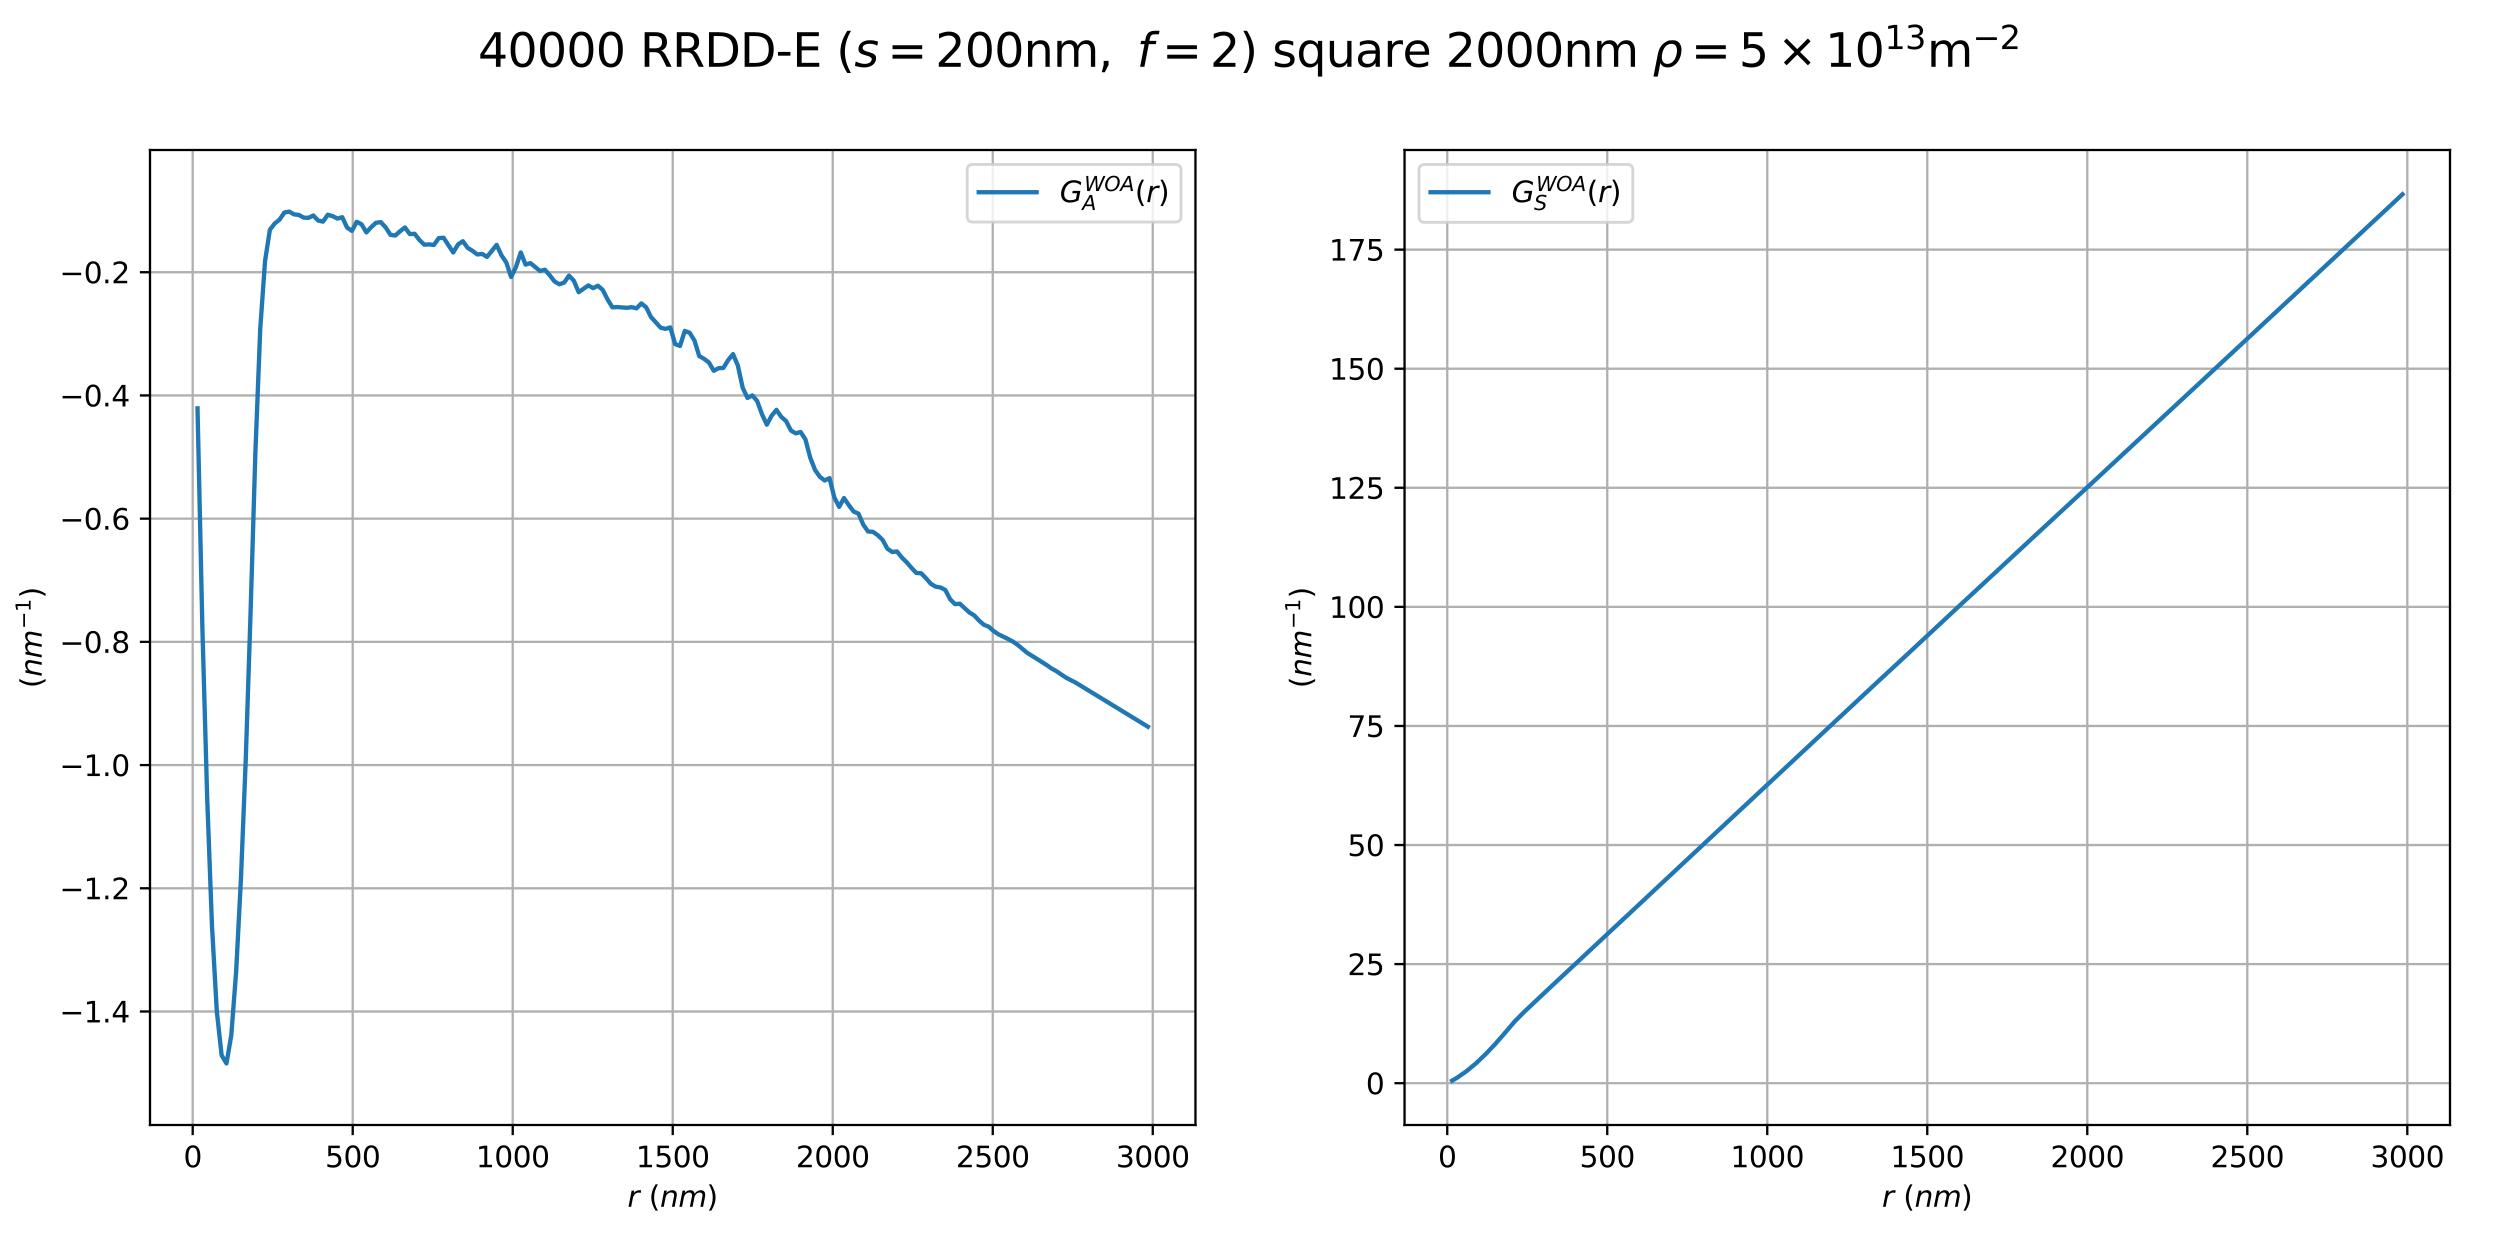 <?xml version="1.0" encoding="utf-8" standalone="no"?>
<!DOCTYPE svg PUBLIC "-//W3C//DTD SVG 1.1//EN"
  "http://www.w3.org/Graphics/SVG/1.1/DTD/svg11.dtd">
<svg height="432pt" version="1.1" viewBox="0 0 864 432" width="864pt" xmlns="http://www.w3.org/2000/svg" xmlns:xlink="http://www.w3.org/1999/xlink">
 <defs>
  <style type="text/css">*{stroke-linecap:butt;stroke-linejoin:round;}</style>
 </defs>
 <g id="figure_1">
  <g id="patch_1">
   <path d="M 0 432 
L 864 432 
L 864 0 
L 0 0 
z
" style="fill:#ffffff;"/>
  </g>
  <g id="axes_1">
   <g id="patch_2">
    <path d="M 51.84 388.8 
L 413.149 388.8 
L 413.149 51.84 
L 51.84 51.84 
z
" style="fill:#ffffff;"/>
   </g>
   <g id="matplotlib.axis_1">
    <g id="xtick_1">
     <g id="line2d_1">
      <path clip-path="url(#pb6f0fde4b1)" d="M 66.596 388.8 
L 66.596 51.84 
" style="fill:none;stroke:#b0b0b0;stroke-linecap:square;stroke-width:0.8;"/>
     </g>
     <g id="line2d_2">
      <defs>
       <path d="M 0 0 
L 0 3.5 
" id="m30d3790909" style="stroke:#000000;stroke-width:0.8;"/>
      </defs>
      <g>
       <use style="stroke:#000000;stroke-width:0.8;" x="66.596" xlink:href="#m30d3790909" y="388.8"/>
      </g>
     </g>
     <g id="text_1">
      <!-- 0 -->
      <g transform="translate(63.415 403.398)scale(0.1 -0.1)">
       <defs>
        <path d="M 2034 4250 
Q 1547 4250 1301 3770 
Q 1056 3291 1056 2328 
Q 1056 1369 1301 889 
Q 1547 409 2034 409 
Q 2525 409 2770 889 
Q 3016 1369 3016 2328 
Q 3016 3291 2770 3770 
Q 2525 4250 2034 4250 
z
M 2034 4750 
Q 2819 4750 3233 4129 
Q 3647 3509 3647 2328 
Q 3647 1150 3233 529 
Q 2819 -91 2034 -91 
Q 1250 -91 836 529 
Q 422 1150 422 2328 
Q 422 3509 836 4129 
Q 1250 4750 2034 4750 
z
" id="DejaVuSans-30" transform="scale(0.016)"/>
       </defs>
       <use xlink:href="#DejaVuSans-30"/>
      </g>
     </g>
    </g>
    <g id="xtick_2">
     <g id="line2d_3">
      <path clip-path="url(#pb6f0fde4b1)" d="M 121.895 388.8 
L 121.895 51.84 
" style="fill:none;stroke:#b0b0b0;stroke-linecap:square;stroke-width:0.8;"/>
     </g>
     <g id="line2d_4">
      <g>
       <use style="stroke:#000000;stroke-width:0.8;" x="121.895" xlink:href="#m30d3790909" y="388.8"/>
      </g>
     </g>
     <g id="text_2">
      <!-- 500 -->
      <g transform="translate(112.352 403.398)scale(0.1 -0.1)">
       <defs>
        <path d="M 691 4666 
L 3169 4666 
L 3169 4134 
L 1269 4134 
L 1269 2991 
Q 1406 3038 1543 3061 
Q 1681 3084 1819 3084 
Q 2600 3084 3056 2656 
Q 3513 2228 3513 1497 
Q 3513 744 3044 326 
Q 2575 -91 1722 -91 
Q 1428 -91 1123 -41 
Q 819 9 494 109 
L 494 744 
Q 775 591 1075 516 
Q 1375 441 1709 441 
Q 2250 441 2565 725 
Q 2881 1009 2881 1497 
Q 2881 1984 2565 2268 
Q 2250 2553 1709 2553 
Q 1456 2553 1204 2497 
Q 953 2441 691 2322 
L 691 4666 
z
" id="DejaVuSans-35" transform="scale(0.016)"/>
       </defs>
       <use xlink:href="#DejaVuSans-35"/>
       <use x="63.623" xlink:href="#DejaVuSans-30"/>
       <use x="127.246" xlink:href="#DejaVuSans-30"/>
      </g>
     </g>
    </g>
    <g id="xtick_3">
     <g id="line2d_5">
      <path clip-path="url(#pb6f0fde4b1)" d="M 177.195 388.8 
L 177.195 51.84 
" style="fill:none;stroke:#b0b0b0;stroke-linecap:square;stroke-width:0.8;"/>
     </g>
     <g id="line2d_6">
      <g>
       <use style="stroke:#000000;stroke-width:0.8;" x="177.195" xlink:href="#m30d3790909" y="388.8"/>
      </g>
     </g>
     <g id="text_3">
      <!-- 1000 -->
      <g transform="translate(164.47 403.398)scale(0.1 -0.1)">
       <defs>
        <path d="M 794 531 
L 1825 531 
L 1825 4091 
L 703 3866 
L 703 4441 
L 1819 4666 
L 2450 4666 
L 2450 531 
L 3481 531 
L 3481 0 
L 794 0 
L 794 531 
z
" id="DejaVuSans-31" transform="scale(0.016)"/>
       </defs>
       <use xlink:href="#DejaVuSans-31"/>
       <use x="63.623" xlink:href="#DejaVuSans-30"/>
       <use x="127.246" xlink:href="#DejaVuSans-30"/>
       <use x="190.869" xlink:href="#DejaVuSans-30"/>
      </g>
     </g>
    </g>
    <g id="xtick_4">
     <g id="line2d_7">
      <path clip-path="url(#pb6f0fde4b1)" d="M 232.495 388.8 
L 232.495 51.84 
" style="fill:none;stroke:#b0b0b0;stroke-linecap:square;stroke-width:0.8;"/>
     </g>
     <g id="line2d_8">
      <g>
       <use style="stroke:#000000;stroke-width:0.8;" x="232.495" xlink:href="#m30d3790909" y="388.8"/>
      </g>
     </g>
     <g id="text_4">
      <!-- 1500 -->
      <g transform="translate(219.77 403.398)scale(0.1 -0.1)">
       <use xlink:href="#DejaVuSans-31"/>
       <use x="63.623" xlink:href="#DejaVuSans-35"/>
       <use x="127.246" xlink:href="#DejaVuSans-30"/>
       <use x="190.869" xlink:href="#DejaVuSans-30"/>
      </g>
     </g>
    </g>
    <g id="xtick_5">
     <g id="line2d_9">
      <path clip-path="url(#pb6f0fde4b1)" d="M 287.794 388.8 
L 287.794 51.84 
" style="fill:none;stroke:#b0b0b0;stroke-linecap:square;stroke-width:0.8;"/>
     </g>
     <g id="line2d_10">
      <g>
       <use style="stroke:#000000;stroke-width:0.8;" x="287.794" xlink:href="#m30d3790909" y="388.8"/>
      </g>
     </g>
     <g id="text_5">
      <!-- 2000 -->
      <g transform="translate(275.069 403.398)scale(0.1 -0.1)">
       <defs>
        <path d="M 1228 531 
L 3431 531 
L 3431 0 
L 469 0 
L 469 531 
Q 828 903 1448 1529 
Q 2069 2156 2228 2338 
Q 2531 2678 2651 2914 
Q 2772 3150 2772 3378 
Q 2772 3750 2511 3984 
Q 2250 4219 1831 4219 
Q 1534 4219 1204 4116 
Q 875 4013 500 3803 
L 500 4441 
Q 881 4594 1212 4672 
Q 1544 4750 1819 4750 
Q 2544 4750 2975 4387 
Q 3406 4025 3406 3419 
Q 3406 3131 3298 2873 
Q 3191 2616 2906 2266 
Q 2828 2175 2409 1742 
Q 1991 1309 1228 531 
z
" id="DejaVuSans-32" transform="scale(0.016)"/>
       </defs>
       <use xlink:href="#DejaVuSans-32"/>
       <use x="63.623" xlink:href="#DejaVuSans-30"/>
       <use x="127.246" xlink:href="#DejaVuSans-30"/>
       <use x="190.869" xlink:href="#DejaVuSans-30"/>
      </g>
     </g>
    </g>
    <g id="xtick_6">
     <g id="line2d_11">
      <path clip-path="url(#pb6f0fde4b1)" d="M 343.094 388.8 
L 343.094 51.84 
" style="fill:none;stroke:#b0b0b0;stroke-linecap:square;stroke-width:0.8;"/>
     </g>
     <g id="line2d_12">
      <g>
       <use style="stroke:#000000;stroke-width:0.8;" x="343.094" xlink:href="#m30d3790909" y="388.8"/>
      </g>
     </g>
     <g id="text_6">
      <!-- 2500 -->
      <g transform="translate(330.369 403.398)scale(0.1 -0.1)">
       <use xlink:href="#DejaVuSans-32"/>
       <use x="63.623" xlink:href="#DejaVuSans-35"/>
       <use x="127.246" xlink:href="#DejaVuSans-30"/>
       <use x="190.869" xlink:href="#DejaVuSans-30"/>
      </g>
     </g>
    </g>
    <g id="xtick_7">
     <g id="line2d_13">
      <path clip-path="url(#pb6f0fde4b1)" d="M 398.393 388.8 
L 398.393 51.84 
" style="fill:none;stroke:#b0b0b0;stroke-linecap:square;stroke-width:0.8;"/>
     </g>
     <g id="line2d_14">
      <g>
       <use style="stroke:#000000;stroke-width:0.8;" x="398.393" xlink:href="#m30d3790909" y="388.8"/>
      </g>
     </g>
     <g id="text_7">
      <!-- 3000 -->
      <g transform="translate(385.668 403.398)scale(0.1 -0.1)">
       <defs>
        <path d="M 2597 2516 
Q 3050 2419 3304 2112 
Q 3559 1806 3559 1356 
Q 3559 666 3084 287 
Q 2609 -91 1734 -91 
Q 1441 -91 1130 -33 
Q 819 25 488 141 
L 488 750 
Q 750 597 1062 519 
Q 1375 441 1716 441 
Q 2309 441 2620 675 
Q 2931 909 2931 1356 
Q 2931 1769 2642 2001 
Q 2353 2234 1838 2234 
L 1294 2234 
L 1294 2753 
L 1863 2753 
Q 2328 2753 2575 2939 
Q 2822 3125 2822 3475 
Q 2822 3834 2567 4026 
Q 2313 4219 1838 4219 
Q 1578 4219 1281 4162 
Q 984 4106 628 3988 
L 628 4550 
Q 988 4650 1302 4700 
Q 1616 4750 1894 4750 
Q 2613 4750 3031 4423 
Q 3450 4097 3450 3541 
Q 3450 3153 3228 2886 
Q 3006 2619 2597 2516 
z
" id="DejaVuSans-33" transform="scale(0.016)"/>
       </defs>
       <use xlink:href="#DejaVuSans-33"/>
       <use x="63.623" xlink:href="#DejaVuSans-30"/>
       <use x="127.246" xlink:href="#DejaVuSans-30"/>
       <use x="190.869" xlink:href="#DejaVuSans-30"/>
      </g>
     </g>
    </g>
    <g id="text_8">
     <!-- $r \ (nm)$ -->
     <g transform="translate(216.845 417.077)scale(0.1 -0.1)">
      <defs>
       <path d="M 2853 2969 
Q 2766 3016 2653 3041 
Q 2541 3066 2413 3066 
Q 1953 3066 1609 2717 
Q 1266 2369 1153 1784 
L 800 0 
L 225 0 
L 909 3500 
L 1484 3500 
L 1375 2956 
Q 1603 3259 1920 3421 
Q 2238 3584 2597 3584 
Q 2691 3584 2781 3573 
Q 2872 3563 2963 3538 
L 2853 2969 
z
" id="DejaVuSans-Oblique-72" transform="scale(0.016)"/>
       <path d="M 1984 4856 
Q 1566 4138 1362 3434 
Q 1159 2731 1159 2009 
Q 1159 1288 1364 580 
Q 1569 -128 1984 -844 
L 1484 -844 
Q 1016 -109 783 600 
Q 550 1309 550 2009 
Q 550 2706 781 3412 
Q 1013 4119 1484 4856 
L 1984 4856 
z
" id="DejaVuSans-28" transform="scale(0.016)"/>
       <path d="M 3566 2113 
L 3156 0 
L 2578 0 
L 2988 2091 
Q 3016 2238 3031 2350 
Q 3047 2463 3047 2528 
Q 3047 2791 2881 2937 
Q 2716 3084 2419 3084 
Q 1956 3084 1622 2776 
Q 1288 2469 1184 1941 
L 800 0 
L 225 0 
L 903 3500 
L 1478 3500 
L 1363 2950 
Q 1603 3253 1940 3418 
Q 2278 3584 2650 3584 
Q 3113 3584 3367 3334 
Q 3622 3084 3622 2631 
Q 3622 2519 3608 2391 
Q 3594 2263 3566 2113 
z
" id="DejaVuSans-Oblique-6e" transform="scale(0.016)"/>
       <path d="M 5747 2113 
L 5338 0 
L 4763 0 
L 5166 2094 
Q 5191 2228 5203 2325 
Q 5216 2422 5216 2491 
Q 5216 2772 5059 2928 
Q 4903 3084 4622 3084 
Q 4203 3084 3875 2770 
Q 3547 2456 3450 1953 
L 3066 0 
L 2491 0 
L 2900 2094 
Q 2925 2209 2937 2307 
Q 2950 2406 2950 2484 
Q 2950 2769 2794 2926 
Q 2638 3084 2363 3084 
Q 1938 3084 1609 2770 
Q 1281 2456 1184 1953 
L 800 0 
L 225 0 
L 909 3500 
L 1484 3500 
L 1375 2956 
Q 1609 3263 1923 3423 
Q 2238 3584 2597 3584 
Q 2978 3584 3223 3384 
Q 3469 3184 3519 2828 
Q 3781 3197 4126 3390 
Q 4472 3584 4856 3584 
Q 5306 3584 5551 3325 
Q 5797 3066 5797 2591 
Q 5797 2488 5784 2364 
Q 5772 2241 5747 2113 
z
" id="DejaVuSans-Oblique-6d" transform="scale(0.016)"/>
       <path d="M 513 4856 
L 1013 4856 
Q 1481 4119 1714 3412 
Q 1947 2706 1947 2009 
Q 1947 1309 1714 600 
Q 1481 -109 1013 -844 
L 513 -844 
Q 928 -128 1133 580 
Q 1338 1288 1338 2009 
Q 1338 2731 1133 3434 
Q 928 4138 513 4856 
z
" id="DejaVuSans-29" transform="scale(0.016)"/>
      </defs>
      <use transform="translate(0 0.125)" xlink:href="#DejaVuSans-Oblique-72"/>
      <use transform="translate(73.584 0.125)" xlink:href="#DejaVuSans-28"/>
      <use transform="translate(112.597 0.125)" xlink:href="#DejaVuSans-Oblique-6e"/>
      <use transform="translate(175.976 0.125)" xlink:href="#DejaVuSans-Oblique-6d"/>
      <use transform="translate(273.388 0.125)" xlink:href="#DejaVuSans-29"/>
     </g>
    </g>
   </g>
   <g id="matplotlib.axis_2">
    <g id="ytick_1">
     <g id="line2d_15">
      <path clip-path="url(#pb6f0fde4b1)" d="M 51.84 349.568 
L 413.149 349.568 
" style="fill:none;stroke:#b0b0b0;stroke-linecap:square;stroke-width:0.8;"/>
     </g>
     <g id="line2d_16">
      <defs>
       <path d="M 0 0 
L -3.5 0 
" id="m5f1623aced" style="stroke:#000000;stroke-width:0.8;"/>
      </defs>
      <g>
       <use style="stroke:#000000;stroke-width:0.8;" x="51.84" xlink:href="#m5f1623aced" y="349.568"/>
      </g>
     </g>
     <g id="text_9">
      <!-- −1.4 -->
      <g transform="translate(20.557 353.368)scale(0.1 -0.1)">
       <defs>
        <path d="M 678 2272 
L 4684 2272 
L 4684 1741 
L 678 1741 
L 678 2272 
z
" id="DejaVuSans-2212" transform="scale(0.016)"/>
        <path d="M 684 794 
L 1344 794 
L 1344 0 
L 684 0 
L 684 794 
z
" id="DejaVuSans-2e" transform="scale(0.016)"/>
        <path d="M 2419 4116 
L 825 1625 
L 2419 1625 
L 2419 4116 
z
M 2253 4666 
L 3047 4666 
L 3047 1625 
L 3713 1625 
L 3713 1100 
L 3047 1100 
L 3047 0 
L 2419 0 
L 2419 1100 
L 313 1100 
L 313 1709 
L 2253 4666 
z
" id="DejaVuSans-34" transform="scale(0.016)"/>
       </defs>
       <use xlink:href="#DejaVuSans-2212"/>
       <use x="83.789" xlink:href="#DejaVuSans-31"/>
       <use x="147.412" xlink:href="#DejaVuSans-2e"/>
       <use x="179.199" xlink:href="#DejaVuSans-34"/>
      </g>
     </g>
    </g>
    <g id="ytick_2">
     <g id="line2d_17">
      <path clip-path="url(#pb6f0fde4b1)" d="M 51.84 306.989 
L 413.149 306.989 
" style="fill:none;stroke:#b0b0b0;stroke-linecap:square;stroke-width:0.8;"/>
     </g>
     <g id="line2d_18">
      <g>
       <use style="stroke:#000000;stroke-width:0.8;" x="51.84" xlink:href="#m5f1623aced" y="306.989"/>
      </g>
     </g>
     <g id="text_10">
      <!-- −1.2 -->
      <g transform="translate(20.557 310.788)scale(0.1 -0.1)">
       <use xlink:href="#DejaVuSans-2212"/>
       <use x="83.789" xlink:href="#DejaVuSans-31"/>
       <use x="147.412" xlink:href="#DejaVuSans-2e"/>
       <use x="179.199" xlink:href="#DejaVuSans-32"/>
      </g>
     </g>
    </g>
    <g id="ytick_3">
     <g id="line2d_19">
      <path clip-path="url(#pb6f0fde4b1)" d="M 51.84 264.409 
L 413.149 264.409 
" style="fill:none;stroke:#b0b0b0;stroke-linecap:square;stroke-width:0.8;"/>
     </g>
     <g id="line2d_20">
      <g>
       <use style="stroke:#000000;stroke-width:0.8;" x="51.84" xlink:href="#m5f1623aced" y="264.409"/>
      </g>
     </g>
     <g id="text_11">
      <!-- −1.0 -->
      <g transform="translate(20.557 268.208)scale(0.1 -0.1)">
       <use xlink:href="#DejaVuSans-2212"/>
       <use x="83.789" xlink:href="#DejaVuSans-31"/>
       <use x="147.412" xlink:href="#DejaVuSans-2e"/>
       <use x="179.199" xlink:href="#DejaVuSans-30"/>
      </g>
     </g>
    </g>
    <g id="ytick_4">
     <g id="line2d_21">
      <path clip-path="url(#pb6f0fde4b1)" d="M 51.84 221.829 
L 413.149 221.829 
" style="fill:none;stroke:#b0b0b0;stroke-linecap:square;stroke-width:0.8;"/>
     </g>
     <g id="line2d_22">
      <g>
       <use style="stroke:#000000;stroke-width:0.8;" x="51.84" xlink:href="#m5f1623aced" y="221.829"/>
      </g>
     </g>
     <g id="text_12">
      <!-- −0.8 -->
      <g transform="translate(20.557 225.628)scale(0.1 -0.1)">
       <defs>
        <path d="M 2034 2216 
Q 1584 2216 1326 1975 
Q 1069 1734 1069 1313 
Q 1069 891 1326 650 
Q 1584 409 2034 409 
Q 2484 409 2743 651 
Q 3003 894 3003 1313 
Q 3003 1734 2745 1975 
Q 2488 2216 2034 2216 
z
M 1403 2484 
Q 997 2584 770 2862 
Q 544 3141 544 3541 
Q 544 4100 942 4425 
Q 1341 4750 2034 4750 
Q 2731 4750 3128 4425 
Q 3525 4100 3525 3541 
Q 3525 3141 3298 2862 
Q 3072 2584 2669 2484 
Q 3125 2378 3379 2068 
Q 3634 1759 3634 1313 
Q 3634 634 3220 271 
Q 2806 -91 2034 -91 
Q 1263 -91 848 271 
Q 434 634 434 1313 
Q 434 1759 690 2068 
Q 947 2378 1403 2484 
z
M 1172 3481 
Q 1172 3119 1398 2916 
Q 1625 2713 2034 2713 
Q 2441 2713 2670 2916 
Q 2900 3119 2900 3481 
Q 2900 3844 2670 4047 
Q 2441 4250 2034 4250 
Q 1625 4250 1398 4047 
Q 1172 3844 1172 3481 
z
" id="DejaVuSans-38" transform="scale(0.016)"/>
       </defs>
       <use xlink:href="#DejaVuSans-2212"/>
       <use x="83.789" xlink:href="#DejaVuSans-30"/>
       <use x="147.412" xlink:href="#DejaVuSans-2e"/>
       <use x="179.199" xlink:href="#DejaVuSans-38"/>
      </g>
     </g>
    </g>
    <g id="ytick_5">
     <g id="line2d_23">
      <path clip-path="url(#pb6f0fde4b1)" d="M 51.84 179.249 
L 413.149 179.249 
" style="fill:none;stroke:#b0b0b0;stroke-linecap:square;stroke-width:0.8;"/>
     </g>
     <g id="line2d_24">
      <g>
       <use style="stroke:#000000;stroke-width:0.8;" x="51.84" xlink:href="#m5f1623aced" y="179.249"/>
      </g>
     </g>
     <g id="text_13">
      <!-- −0.6 -->
      <g transform="translate(20.557 183.048)scale(0.1 -0.1)">
       <defs>
        <path d="M 2113 2584 
Q 1688 2584 1439 2293 
Q 1191 2003 1191 1497 
Q 1191 994 1439 701 
Q 1688 409 2113 409 
Q 2538 409 2786 701 
Q 3034 994 3034 1497 
Q 3034 2003 2786 2293 
Q 2538 2584 2113 2584 
z
M 3366 4563 
L 3366 3988 
Q 3128 4100 2886 4159 
Q 2644 4219 2406 4219 
Q 1781 4219 1451 3797 
Q 1122 3375 1075 2522 
Q 1259 2794 1537 2939 
Q 1816 3084 2150 3084 
Q 2853 3084 3261 2657 
Q 3669 2231 3669 1497 
Q 3669 778 3244 343 
Q 2819 -91 2113 -91 
Q 1303 -91 875 529 
Q 447 1150 447 2328 
Q 447 3434 972 4092 
Q 1497 4750 2381 4750 
Q 2619 4750 2861 4703 
Q 3103 4656 3366 4563 
z
" id="DejaVuSans-36" transform="scale(0.016)"/>
       </defs>
       <use xlink:href="#DejaVuSans-2212"/>
       <use x="83.789" xlink:href="#DejaVuSans-30"/>
       <use x="147.412" xlink:href="#DejaVuSans-2e"/>
       <use x="179.199" xlink:href="#DejaVuSans-36"/>
      </g>
     </g>
    </g>
    <g id="ytick_6">
     <g id="line2d_25">
      <path clip-path="url(#pb6f0fde4b1)" d="M 51.84 136.669 
L 413.149 136.669 
" style="fill:none;stroke:#b0b0b0;stroke-linecap:square;stroke-width:0.8;"/>
     </g>
     <g id="line2d_26">
      <g>
       <use style="stroke:#000000;stroke-width:0.8;" x="51.84" xlink:href="#m5f1623aced" y="136.669"/>
      </g>
     </g>
     <g id="text_14">
      <!-- −0.4 -->
      <g transform="translate(20.557 140.468)scale(0.1 -0.1)">
       <use xlink:href="#DejaVuSans-2212"/>
       <use x="83.789" xlink:href="#DejaVuSans-30"/>
       <use x="147.412" xlink:href="#DejaVuSans-2e"/>
       <use x="179.199" xlink:href="#DejaVuSans-34"/>
      </g>
     </g>
    </g>
    <g id="ytick_7">
     <g id="line2d_27">
      <path clip-path="url(#pb6f0fde4b1)" d="M 51.84 94.089 
L 413.149 94.089 
" style="fill:none;stroke:#b0b0b0;stroke-linecap:square;stroke-width:0.8;"/>
     </g>
     <g id="line2d_28">
      <g>
       <use style="stroke:#000000;stroke-width:0.8;" x="51.84" xlink:href="#m5f1623aced" y="94.089"/>
      </g>
     </g>
     <g id="text_15">
      <!-- −0.2 -->
      <g transform="translate(20.557 97.888)scale(0.1 -0.1)">
       <use xlink:href="#DejaVuSans-2212"/>
       <use x="83.789" xlink:href="#DejaVuSans-30"/>
       <use x="147.412" xlink:href="#DejaVuSans-2e"/>
       <use x="179.199" xlink:href="#DejaVuSans-32"/>
      </g>
     </g>
    </g>
    <g id="text_16">
     <!-- $(nm^{-1})$ -->
     <g transform="translate(14.477 237.82)rotate(-90)scale(0.1 -0.1)">
      <use transform="translate(0 0.684)" xlink:href="#DejaVuSans-28"/>
      <use transform="translate(39.014 0.684)" xlink:href="#DejaVuSans-Oblique-6e"/>
      <use transform="translate(102.393 0.684)" xlink:href="#DejaVuSans-Oblique-6d"/>
      <use transform="translate(204.455 38.966)scale(0.7)" xlink:href="#DejaVuSans-2212"/>
      <use transform="translate(263.107 38.966)scale(0.7)" xlink:href="#DejaVuSans-31"/>
      <use transform="translate(310.377 0.684)" xlink:href="#DejaVuSans-29"/>
     </g>
    </g>
   </g>
   <g id="line2d_29">
    <path clip-path="url(#pb6f0fde4b1)" d="M 68.263 141.122 
L 69.93 216.394 
L 71.598 275.65 
L 73.265 320.016 
L 74.932 349.541 
L 76.6 364.74 
L 78.267 367.51 
L 79.934 357.78 
L 81.602 335.945 
L 83.269 303.758 
L 84.936 262.377 
L 86.604 211.459 
L 88.271 156.065 
L 89.938 113.616 
L 91.606 90.146 
L 93.273 79.397 
L 94.94 77.231 
L 96.608 75.918 
L 98.275 73.447 
L 99.942 73.13 
L 101.61 74.082 
L 103.277 74.273 
L 104.944 75.204 
L 106.612 75.291 
L 108.279 74.473 
L 109.946 76.218 
L 111.614 76.599 
L 113.281 74.216 
L 114.948 74.692 
L 116.616 75.54 
L 118.283 75.063 
L 119.95 78.653 
L 121.618 79.792 
L 123.285 76.655 
L 124.952 77.508 
L 126.619 80.322 
L 128.287 78.496 
L 129.954 76.984 
L 131.621 76.785 
L 133.289 78.595 
L 134.956 81.17 
L 136.623 81.389 
L 138.291 79.897 
L 139.958 78.606 
L 141.625 80.897 
L 143.293 80.795 
L 144.96 82.949 
L 146.627 84.563 
L 148.295 84.459 
L 149.962 84.654 
L 151.629 82.294 
L 153.297 82.166 
L 156.631 87.248 
L 158.299 84.471 
L 159.966 83.367 
L 161.633 85.664 
L 163.301 86.696 
L 164.968 87.944 
L 166.635 87.75 
L 168.303 88.778 
L 171.637 84.644 
L 173.305 88.244 
L 174.972 90.704 
L 176.639 95.714 
L 178.307 92.307 
L 179.974 87.248 
L 181.641 91.452 
L 183.308 90.933 
L 186.643 93.651 
L 188.31 93.219 
L 189.978 95.113 
L 191.645 97.271 
L 193.312 98.251 
L 194.98 97.66 
L 196.647 95.249 
L 198.314 97.01 
L 199.982 100.987 
L 203.316 98.639 
L 204.984 99.579 
L 206.651 98.745 
L 208.318 100.206 
L 209.986 103.531 
L 211.653 106.212 
L 213.32 106.122 
L 216.655 106.378 
L 218.322 106.16 
L 219.99 106.551 
L 221.657 104.858 
L 223.324 106.232 
L 224.992 109.58 
L 228.326 113.261 
L 229.994 113.652 
L 231.661 113.161 
L 233.328 118.919 
L 234.996 119.573 
L 236.663 114.385 
L 238.33 114.989 
L 239.998 117.685 
L 241.665 123.07 
L 243.332 124.014 
L 244.999 125.262 
L 246.667 128.133 
L 248.334 127.256 
L 250.001 127.159 
L 251.669 124.447 
L 253.336 122.39 
L 255.003 126.328 
L 256.671 134.004 
L 258.338 137.528 
L 260.005 136.662 
L 261.673 138.588 
L 263.34 143.157 
L 265.007 146.763 
L 266.675 143.683 
L 268.342 141.643 
L 270.009 144.076 
L 271.677 145.524 
L 273.344 148.789 
L 275.011 149.758 
L 276.679 149.301 
L 278.346 151.837 
L 280.013 158.174 
L 281.681 162.416 
L 283.348 164.792 
L 285.015 166.059 
L 286.683 165.243 
L 288.35 171.937 
L 290.017 175.162 
L 291.685 172.141 
L 293.352 174.586 
L 295.019 176.793 
L 296.687 177.511 
L 298.354 181.337 
L 300.021 183.692 
L 301.688 183.787 
L 303.356 184.969 
L 305.023 186.58 
L 306.69 189.636 
L 308.358 190.76 
L 310.025 190.599 
L 311.692 192.697 
L 313.36 194.328 
L 315.027 196.274 
L 316.694 198.021 
L 318.362 198.119 
L 320.029 199.847 
L 321.696 201.758 
L 323.364 202.757 
L 325.031 203.03 
L 326.698 203.895 
L 328.366 207.097 
L 330.033 208.782 
L 331.7 208.649 
L 335.035 211.678 
L 336.702 212.692 
L 338.37 214.487 
L 340.037 215.935 
L 341.704 216.586 
L 343.372 218.084 
L 345.039 219.207 
L 348.374 220.834 
L 350.041 221.726 
L 351.708 222.887 
L 355.043 225.652 
L 361.712 229.826 
L 363.379 230.998 
L 365.047 231.932 
L 368.381 234.178 
L 371.716 235.9 
L 395.059 250.146 
L 396.726 251.154 
L 396.726 251.154 
" style="fill:none;stroke:#1f77b4;stroke-linecap:square;stroke-width:1.5;"/>
   </g>
   <g id="patch_3">
    <path d="M 51.84 388.8 
L 51.84 51.84 
" style="fill:none;stroke:#000000;stroke-linecap:square;stroke-linejoin:miter;stroke-width:0.8;"/>
   </g>
   <g id="patch_4">
    <path d="M 413.149 388.8 
L 413.149 51.84 
" style="fill:none;stroke:#000000;stroke-linecap:square;stroke-linejoin:miter;stroke-width:0.8;"/>
   </g>
   <g id="patch_5">
    <path d="M 51.84 388.8 
L 413.149 388.8 
" style="fill:none;stroke:#000000;stroke-linecap:square;stroke-linejoin:miter;stroke-width:0.8;"/>
   </g>
   <g id="patch_6">
    <path d="M 51.84 51.84 
L 413.149 51.84 
" style="fill:none;stroke:#000000;stroke-linecap:square;stroke-linejoin:miter;stroke-width:0.8;"/>
   </g>
   <g id="legend_1">
    <g id="patch_7">
     <path d="M 336.249 76.74 
L 406.149 76.74 
Q 408.149 76.74 408.149 74.74 
L 408.149 58.84 
Q 408.149 56.84 406.149 56.84 
L 336.249 56.84 
Q 334.249 56.84 334.249 58.84 
L 334.249 74.74 
Q 334.249 76.74 336.249 76.74 
z
" style="fill:#ffffff;opacity:0.8;stroke:#cccccc;stroke-linejoin:miter;"/>
    </g>
    <g id="line2d_30">
     <path d="M 338.249 66.44 
L 358.249 66.44 
" style="fill:none;stroke:#1f77b4;stroke-linecap:square;stroke-width:1.5;"/>
    </g>
    <g id="line2d_31"/>
    <g id="text_17">
     <!-- $G_A^{ WOA }(r)$ -->
     <g transform="translate(366.249 69.94)scale(0.1 -0.1)">
      <defs>
       <path d="M 3494 697 
L 3738 1919 
L 2700 1919 
L 2797 2438 
L 4453 2438 
L 4050 384 
Q 3634 156 3143 32 
Q 2653 -91 2156 -91 
Q 1278 -91 783 396 
Q 288 884 288 1753 
Q 288 2475 589 3126 
Q 891 3778 1422 4213 
Q 1756 4484 2153 4617 
Q 2550 4750 3034 4750 
Q 3472 4750 3873 4639 
Q 4275 4528 4641 4306 
L 4513 3634 
Q 4231 3928 3853 4083 
Q 3475 4238 3047 4238 
Q 2550 4238 2172 4048 
Q 1794 3859 1497 3463 
Q 1244 3125 1098 2667 
Q 953 2209 953 1734 
Q 953 1081 1287 751 
Q 1622 422 2284 422 
Q 2616 422 2925 492 
Q 3234 563 3494 697 
z
" id="DejaVuSans-Oblique-47" transform="scale(0.016)"/>
       <path d="M 616 4666 
L 1228 4666 
L 1453 697 
L 3213 4666 
L 3916 4666 
L 4147 697 
L 5888 4666 
L 6528 4666 
L 4453 0 
L 3659 0 
L 3444 3891 
L 1697 0 
L 903 0 
L 616 4666 
z
" id="DejaVuSans-Oblique-57" transform="scale(0.016)"/>
       <path d="M 2919 4238 
Q 2400 4238 2003 3986 
Q 1606 3734 1313 3219 
Q 1125 2891 1026 2522 
Q 928 2153 928 1778 
Q 928 1128 1239 775 
Q 1550 422 2119 422 
Q 2631 422 3032 676 
Q 3434 931 3719 1434 
Q 3909 1772 4009 2142 
Q 4109 2513 4109 2881 
Q 4109 3528 3796 3883 
Q 3484 4238 2919 4238 
z
M 2100 -91 
Q 1241 -91 748 418 
Q 256 928 256 1813 
Q 256 2319 448 2847 
Q 641 3375 978 3788 
Q 1375 4272 1862 4511 
Q 2350 4750 2938 4750 
Q 3794 4750 4287 4245 
Q 4781 3741 4781 2869 
Q 4781 2331 4593 1812 
Q 4406 1294 4056 872 
Q 3656 384 3173 146 
Q 2691 -91 2100 -91 
z
" id="DejaVuSans-Oblique-4f" transform="scale(0.016)"/>
       <path d="M 2356 4666 
L 3072 4666 
L 3938 0 
L 3278 0 
L 3084 1197 
L 984 1197 
L 325 0 
L -341 0 
L 2356 4666 
z
M 2584 4044 
L 1275 1722 
L 2988 1722 
L 2584 4044 
z
" id="DejaVuSans-Oblique-41" transform="scale(0.016)"/>
      </defs>
      <use transform="translate(0 0.766)" xlink:href="#DejaVuSans-Oblique-47"/>
      <use transform="translate(84.691 39.047)scale(0.7)" xlink:href="#DejaVuSans-Oblique-57"/>
      <use transform="translate(153.905 39.047)scale(0.7)" xlink:href="#DejaVuSans-Oblique-4f"/>
      <use transform="translate(209.002 39.047)scale(0.7)" xlink:href="#DejaVuSans-Oblique-41"/>
      <use transform="translate(77.49 -26.578)scale(0.7)" xlink:href="#DejaVuSans-Oblique-41"/>
      <use transform="translate(259.622 0.766)" xlink:href="#DejaVuSans-28"/>
      <use transform="translate(298.636 0.766)" xlink:href="#DejaVuSans-Oblique-72"/>
      <use transform="translate(339.749 0.766)" xlink:href="#DejaVuSans-29"/>
     </g>
    </g>
   </g>
  </g>
  <g id="axes_2">
   <g id="patch_8">
    <path d="M 485.411 388.8 
L 846.72 388.8 
L 846.72 51.84 
L 485.411 51.84 
z
" style="fill:#ffffff;"/>
   </g>
   <g id="matplotlib.axis_3">
    <g id="xtick_8">
     <g id="line2d_32">
      <path clip-path="url(#p5808e71cd5)" d="M 500.167 388.8 
L 500.167 51.84 
" style="fill:none;stroke:#b0b0b0;stroke-linecap:square;stroke-width:0.8;"/>
     </g>
     <g id="line2d_33">
      <g>
       <use style="stroke:#000000;stroke-width:0.8;" x="500.167" xlink:href="#m30d3790909" y="388.8"/>
      </g>
     </g>
     <g id="text_18">
      <!-- 0 -->
      <g transform="translate(496.985 403.398)scale(0.1 -0.1)">
       <use xlink:href="#DejaVuSans-30"/>
      </g>
     </g>
    </g>
    <g id="xtick_9">
     <g id="line2d_34">
      <path clip-path="url(#p5808e71cd5)" d="M 555.466 388.8 
L 555.466 51.84 
" style="fill:none;stroke:#b0b0b0;stroke-linecap:square;stroke-width:0.8;"/>
     </g>
     <g id="line2d_35">
      <g>
       <use style="stroke:#000000;stroke-width:0.8;" x="555.466" xlink:href="#m30d3790909" y="388.8"/>
      </g>
     </g>
     <g id="text_19">
      <!-- 500 -->
      <g transform="translate(545.923 403.398)scale(0.1 -0.1)">
       <use xlink:href="#DejaVuSans-35"/>
       <use x="63.623" xlink:href="#DejaVuSans-30"/>
       <use x="127.246" xlink:href="#DejaVuSans-30"/>
      </g>
     </g>
    </g>
    <g id="xtick_10">
     <g id="line2d_36">
      <path clip-path="url(#p5808e71cd5)" d="M 610.766 388.8 
L 610.766 51.84 
" style="fill:none;stroke:#b0b0b0;stroke-linecap:square;stroke-width:0.8;"/>
     </g>
     <g id="line2d_37">
      <g>
       <use style="stroke:#000000;stroke-width:0.8;" x="610.766" xlink:href="#m30d3790909" y="388.8"/>
      </g>
     </g>
     <g id="text_20">
      <!-- 1000 -->
      <g transform="translate(598.041 403.398)scale(0.1 -0.1)">
       <use xlink:href="#DejaVuSans-31"/>
       <use x="63.623" xlink:href="#DejaVuSans-30"/>
       <use x="127.246" xlink:href="#DejaVuSans-30"/>
       <use x="190.869" xlink:href="#DejaVuSans-30"/>
      </g>
     </g>
    </g>
    <g id="xtick_11">
     <g id="line2d_38">
      <path clip-path="url(#p5808e71cd5)" d="M 666.065 388.8 
L 666.065 51.84 
" style="fill:none;stroke:#b0b0b0;stroke-linecap:square;stroke-width:0.8;"/>
     </g>
     <g id="line2d_39">
      <g>
       <use style="stroke:#000000;stroke-width:0.8;" x="666.065" xlink:href="#m30d3790909" y="388.8"/>
      </g>
     </g>
     <g id="text_21">
      <!-- 1500 -->
      <g transform="translate(653.34 403.398)scale(0.1 -0.1)">
       <use xlink:href="#DejaVuSans-31"/>
       <use x="63.623" xlink:href="#DejaVuSans-35"/>
       <use x="127.246" xlink:href="#DejaVuSans-30"/>
       <use x="190.869" xlink:href="#DejaVuSans-30"/>
      </g>
     </g>
    </g>
    <g id="xtick_12">
     <g id="line2d_40">
      <path clip-path="url(#p5808e71cd5)" d="M 721.365 388.8 
L 721.365 51.84 
" style="fill:none;stroke:#b0b0b0;stroke-linecap:square;stroke-width:0.8;"/>
     </g>
     <g id="line2d_41">
      <g>
       <use style="stroke:#000000;stroke-width:0.8;" x="721.365" xlink:href="#m30d3790909" y="388.8"/>
      </g>
     </g>
     <g id="text_22">
      <!-- 2000 -->
      <g transform="translate(708.64 403.398)scale(0.1 -0.1)">
       <use xlink:href="#DejaVuSans-32"/>
       <use x="63.623" xlink:href="#DejaVuSans-30"/>
       <use x="127.246" xlink:href="#DejaVuSans-30"/>
       <use x="190.869" xlink:href="#DejaVuSans-30"/>
      </g>
     </g>
    </g>
    <g id="xtick_13">
     <g id="line2d_42">
      <path clip-path="url(#p5808e71cd5)" d="M 776.665 388.8 
L 776.665 51.84 
" style="fill:none;stroke:#b0b0b0;stroke-linecap:square;stroke-width:0.8;"/>
     </g>
     <g id="line2d_43">
      <g>
       <use style="stroke:#000000;stroke-width:0.8;" x="776.665" xlink:href="#m30d3790909" y="388.8"/>
      </g>
     </g>
     <g id="text_23">
      <!-- 2500 -->
      <g transform="translate(763.94 403.398)scale(0.1 -0.1)">
       <use xlink:href="#DejaVuSans-32"/>
       <use x="63.623" xlink:href="#DejaVuSans-35"/>
       <use x="127.246" xlink:href="#DejaVuSans-30"/>
       <use x="190.869" xlink:href="#DejaVuSans-30"/>
      </g>
     </g>
    </g>
    <g id="xtick_14">
     <g id="line2d_44">
      <path clip-path="url(#p5808e71cd5)" d="M 831.964 388.8 
L 831.964 51.84 
" style="fill:none;stroke:#b0b0b0;stroke-linecap:square;stroke-width:0.8;"/>
     </g>
     <g id="line2d_45">
      <g>
       <use style="stroke:#000000;stroke-width:0.8;" x="831.964" xlink:href="#m30d3790909" y="388.8"/>
      </g>
     </g>
     <g id="text_24">
      <!-- 3000 -->
      <g transform="translate(819.239 403.398)scale(0.1 -0.1)">
       <use xlink:href="#DejaVuSans-33"/>
       <use x="63.623" xlink:href="#DejaVuSans-30"/>
       <use x="127.246" xlink:href="#DejaVuSans-30"/>
       <use x="190.869" xlink:href="#DejaVuSans-30"/>
      </g>
     </g>
    </g>
    <g id="text_25">
     <!-- $r \ (nm)$ -->
     <g transform="translate(650.415 417.077)scale(0.1 -0.1)">
      <use transform="translate(0 0.125)" xlink:href="#DejaVuSans-Oblique-72"/>
      <use transform="translate(73.584 0.125)" xlink:href="#DejaVuSans-28"/>
      <use transform="translate(112.597 0.125)" xlink:href="#DejaVuSans-Oblique-6e"/>
      <use transform="translate(175.976 0.125)" xlink:href="#DejaVuSans-Oblique-6d"/>
      <use transform="translate(273.388 0.125)" xlink:href="#DejaVuSans-29"/>
     </g>
    </g>
   </g>
   <g id="matplotlib.axis_4">
    <g id="ytick_8">
     <g id="line2d_46">
      <path clip-path="url(#p5808e71cd5)" d="M 485.411 374.353 
L 846.72 374.353 
" style="fill:none;stroke:#b0b0b0;stroke-linecap:square;stroke-width:0.8;"/>
     </g>
     <g id="line2d_47">
      <g>
       <use style="stroke:#000000;stroke-width:0.8;" x="485.411" xlink:href="#m5f1623aced" y="374.353"/>
      </g>
     </g>
     <g id="text_26">
      <!-- 0 -->
      <g transform="translate(472.048 378.152)scale(0.1 -0.1)">
       <use xlink:href="#DejaVuSans-30"/>
      </g>
     </g>
    </g>
    <g id="ytick_9">
     <g id="line2d_48">
      <path clip-path="url(#p5808e71cd5)" d="M 485.411 333.198 
L 846.72 333.198 
" style="fill:none;stroke:#b0b0b0;stroke-linecap:square;stroke-width:0.8;"/>
     </g>
     <g id="line2d_49">
      <g>
       <use style="stroke:#000000;stroke-width:0.8;" x="485.411" xlink:href="#m5f1623aced" y="333.198"/>
      </g>
     </g>
     <g id="text_27">
      <!-- 25 -->
      <g transform="translate(465.686 336.997)scale(0.1 -0.1)">
       <use xlink:href="#DejaVuSans-32"/>
       <use x="63.623" xlink:href="#DejaVuSans-35"/>
      </g>
     </g>
    </g>
    <g id="ytick_10">
     <g id="line2d_50">
      <path clip-path="url(#p5808e71cd5)" d="M 485.411 292.043 
L 846.72 292.043 
" style="fill:none;stroke:#b0b0b0;stroke-linecap:square;stroke-width:0.8;"/>
     </g>
     <g id="line2d_51">
      <g>
       <use style="stroke:#000000;stroke-width:0.8;" x="485.411" xlink:href="#m5f1623aced" y="292.043"/>
      </g>
     </g>
     <g id="text_28">
      <!-- 50 -->
      <g transform="translate(465.686 295.842)scale(0.1 -0.1)">
       <use xlink:href="#DejaVuSans-35"/>
       <use x="63.623" xlink:href="#DejaVuSans-30"/>
      </g>
     </g>
    </g>
    <g id="ytick_11">
     <g id="line2d_52">
      <path clip-path="url(#p5808e71cd5)" d="M 485.411 250.888 
L 846.72 250.888 
" style="fill:none;stroke:#b0b0b0;stroke-linecap:square;stroke-width:0.8;"/>
     </g>
     <g id="line2d_53">
      <g>
       <use style="stroke:#000000;stroke-width:0.8;" x="485.411" xlink:href="#m5f1623aced" y="250.888"/>
      </g>
     </g>
     <g id="text_29">
      <!-- 75 -->
      <g transform="translate(465.686 254.688)scale(0.1 -0.1)">
       <defs>
        <path d="M 525 4666 
L 3525 4666 
L 3525 4397 
L 1831 0 
L 1172 0 
L 2766 4134 
L 525 4134 
L 525 4666 
z
" id="DejaVuSans-37" transform="scale(0.016)"/>
       </defs>
       <use xlink:href="#DejaVuSans-37"/>
       <use x="63.623" xlink:href="#DejaVuSans-35"/>
      </g>
     </g>
    </g>
    <g id="ytick_12">
     <g id="line2d_54">
      <path clip-path="url(#p5808e71cd5)" d="M 485.411 209.734 
L 846.72 209.734 
" style="fill:none;stroke:#b0b0b0;stroke-linecap:square;stroke-width:0.8;"/>
     </g>
     <g id="line2d_55">
      <g>
       <use style="stroke:#000000;stroke-width:0.8;" x="485.411" xlink:href="#m5f1623aced" y="209.734"/>
      </g>
     </g>
     <g id="text_30">
      <!-- 100 -->
      <g transform="translate(459.323 213.533)scale(0.1 -0.1)">
       <use xlink:href="#DejaVuSans-31"/>
       <use x="63.623" xlink:href="#DejaVuSans-30"/>
       <use x="127.246" xlink:href="#DejaVuSans-30"/>
      </g>
     </g>
    </g>
    <g id="ytick_13">
     <g id="line2d_56">
      <path clip-path="url(#p5808e71cd5)" d="M 485.411 168.579 
L 846.72 168.579 
" style="fill:none;stroke:#b0b0b0;stroke-linecap:square;stroke-width:0.8;"/>
     </g>
     <g id="line2d_57">
      <g>
       <use style="stroke:#000000;stroke-width:0.8;" x="485.411" xlink:href="#m5f1623aced" y="168.579"/>
      </g>
     </g>
     <g id="text_31">
      <!-- 125 -->
      <g transform="translate(459.323 172.378)scale(0.1 -0.1)">
       <use xlink:href="#DejaVuSans-31"/>
       <use x="63.623" xlink:href="#DejaVuSans-32"/>
       <use x="127.246" xlink:href="#DejaVuSans-35"/>
      </g>
     </g>
    </g>
    <g id="ytick_14">
     <g id="line2d_58">
      <path clip-path="url(#p5808e71cd5)" d="M 485.411 127.424 
L 846.72 127.424 
" style="fill:none;stroke:#b0b0b0;stroke-linecap:square;stroke-width:0.8;"/>
     </g>
     <g id="line2d_59">
      <g>
       <use style="stroke:#000000;stroke-width:0.8;" x="485.411" xlink:href="#m5f1623aced" y="127.424"/>
      </g>
     </g>
     <g id="text_32">
      <!-- 150 -->
      <g transform="translate(459.323 131.224)scale(0.1 -0.1)">
       <use xlink:href="#DejaVuSans-31"/>
       <use x="63.623" xlink:href="#DejaVuSans-35"/>
       <use x="127.246" xlink:href="#DejaVuSans-30"/>
      </g>
     </g>
    </g>
    <g id="ytick_15">
     <g id="line2d_60">
      <path clip-path="url(#p5808e71cd5)" d="M 485.411 86.27 
L 846.72 86.27 
" style="fill:none;stroke:#b0b0b0;stroke-linecap:square;stroke-width:0.8;"/>
     </g>
     <g id="line2d_61">
      <g>
       <use style="stroke:#000000;stroke-width:0.8;" x="485.411" xlink:href="#m5f1623aced" y="86.27"/>
      </g>
     </g>
     <g id="text_33">
      <!-- 175 -->
      <g transform="translate(459.323 90.069)scale(0.1 -0.1)">
       <use xlink:href="#DejaVuSans-31"/>
       <use x="63.623" xlink:href="#DejaVuSans-37"/>
       <use x="127.246" xlink:href="#DejaVuSans-35"/>
      </g>
     </g>
    </g>
    <g id="text_34">
     <!-- $(nm^{-1})$ -->
     <g transform="translate(453.244 237.82)rotate(-90)scale(0.1 -0.1)">
      <use transform="translate(0 0.684)" xlink:href="#DejaVuSans-28"/>
      <use transform="translate(39.014 0.684)" xlink:href="#DejaVuSans-Oblique-6e"/>
      <use transform="translate(102.393 0.684)" xlink:href="#DejaVuSans-Oblique-6d"/>
      <use transform="translate(204.455 38.966)scale(0.7)" xlink:href="#DejaVuSans-2212"/>
      <use transform="translate(263.107 38.966)scale(0.7)" xlink:href="#DejaVuSans-31"/>
      <use transform="translate(310.377 0.684)" xlink:href="#DejaVuSans-29"/>
     </g>
    </g>
   </g>
   <g id="line2d_62">
    <path clip-path="url(#p5808e71cd5)" d="M 501.834 373.484 
L 503.501 372.51 
L 506.836 370.19 
L 510.171 367.425 
L 513.505 364.238 
L 516.84 360.718 
L 520.175 356.883 
L 523.509 352.988 
L 526.844 349.623 
L 535.181 341.785 
L 591.87 288.852 
L 615.212 267.067 
L 623.549 259.292 
L 633.553 249.951 
L 650.226 234.417 
L 656.895 228.251 
L 678.57 208.055 
L 686.907 200.336 
L 705.248 183.295 
L 723.588 166.357 
L 736.927 153.964 
L 765.271 127.648 
L 805.287 90.428 
L 830.297 67.156 
L 830.297 67.156 
" style="fill:none;stroke:#1f77b4;stroke-linecap:square;stroke-width:1.5;"/>
   </g>
   <g id="patch_9">
    <path d="M 485.411 388.8 
L 485.411 51.84 
" style="fill:none;stroke:#000000;stroke-linecap:square;stroke-linejoin:miter;stroke-width:0.8;"/>
   </g>
   <g id="patch_10">
    <path d="M 846.72 388.8 
L 846.72 51.84 
" style="fill:none;stroke:#000000;stroke-linecap:square;stroke-linejoin:miter;stroke-width:0.8;"/>
   </g>
   <g id="patch_11">
    <path d="M 485.411 388.8 
L 846.72 388.8 
" style="fill:none;stroke:#000000;stroke-linecap:square;stroke-linejoin:miter;stroke-width:0.8;"/>
   </g>
   <g id="patch_12">
    <path d="M 485.411 51.84 
L 846.72 51.84 
" style="fill:none;stroke:#000000;stroke-linecap:square;stroke-linejoin:miter;stroke-width:0.8;"/>
   </g>
   <g id="legend_2">
    <g id="patch_13">
     <path d="M 492.411 76.84 
L 562.311 76.84 
Q 564.311 76.84 564.311 74.84 
L 564.311 58.84 
Q 564.311 56.84 562.311 56.84 
L 492.411 56.84 
Q 490.411 56.84 490.411 58.84 
L 490.411 74.84 
Q 490.411 76.84 492.411 76.84 
z
" style="fill:#ffffff;opacity:0.8;stroke:#cccccc;stroke-linejoin:miter;"/>
    </g>
    <g id="line2d_63">
     <path d="M 494.411 66.44 
L 514.411 66.44 
" style="fill:none;stroke:#1f77b4;stroke-linecap:square;stroke-width:1.5;"/>
    </g>
    <g id="line2d_64"/>
    <g id="text_35">
     <!-- $G_S^{ WOA }(r)$ -->
     <g transform="translate(522.411 69.94)scale(0.1 -0.1)">
      <defs>
       <path d="M 3859 4513 
L 3738 3897 
Q 3422 4066 3111 4152 
Q 2800 4238 2509 4238 
Q 1944 4238 1609 3991 
Q 1275 3744 1275 3334 
Q 1275 3109 1398 2989 
Q 1522 2869 2034 2731 
L 2413 2638 
Q 3053 2472 3303 2217 
Q 3553 1963 3553 1503 
Q 3553 797 2998 353 
Q 2444 -91 1538 -91 
Q 1166 -91 791 -17 
Q 416 56 38 206 
L 166 856 
Q 513 641 861 531 
Q 1209 422 1556 422 
Q 2147 422 2503 684 
Q 2859 947 2859 1369 
Q 2859 1650 2717 1795 
Q 2575 1941 2106 2059 
L 1728 2156 
Q 1081 2325 845 2545 
Q 609 2766 609 3163 
Q 609 3859 1145 4304 
Q 1681 4750 2541 4750 
Q 2875 4750 3203 4690 
Q 3531 4631 3859 4513 
z
" id="DejaVuSans-Oblique-53" transform="scale(0.016)"/>
      </defs>
      <use transform="translate(0 0.766)" xlink:href="#DejaVuSans-Oblique-47"/>
      <use transform="translate(84.691 39.047)scale(0.7)" xlink:href="#DejaVuSans-Oblique-57"/>
      <use transform="translate(153.905 39.047)scale(0.7)" xlink:href="#DejaVuSans-Oblique-4f"/>
      <use transform="translate(209.002 39.047)scale(0.7)" xlink:href="#DejaVuSans-Oblique-41"/>
      <use transform="translate(77.49 -26.578)scale(0.7)" xlink:href="#DejaVuSans-Oblique-53"/>
      <use transform="translate(259.622 0.766)" xlink:href="#DejaVuSans-28"/>
      <use transform="translate(298.636 0.766)" xlink:href="#DejaVuSans-Oblique-72"/>
      <use transform="translate(339.749 0.766)" xlink:href="#DejaVuSans-29"/>
     </g>
    </g>
   </g>
  </g>
  <g id="text_36">
   <!-- 40000 RRDD-E $ \left( s = 200 \mathrm{ nm }, \ f = 2 \right) $ square $ 2000 \mathrm{ nm } $ $ \rho = 5 \times 10^{ 13 } \mathrm{ m^{-2} } $ -->
   <g transform="translate(165.2 23.2)scale(0.16 -0.16)">
    <defs>
     <path id="DejaVuSans-20" transform="scale(0.016)"/>
     <path d="M 2841 2188 
Q 3044 2119 3236 1894 
Q 3428 1669 3622 1275 
L 4263 0 
L 3584 0 
L 2988 1197 
Q 2756 1666 2539 1819 
Q 2322 1972 1947 1972 
L 1259 1972 
L 1259 0 
L 628 0 
L 628 4666 
L 2053 4666 
Q 2853 4666 3247 4331 
Q 3641 3997 3641 3322 
Q 3641 2881 3436 2590 
Q 3231 2300 2841 2188 
z
M 1259 4147 
L 1259 2491 
L 2053 2491 
Q 2509 2491 2742 2702 
Q 2975 2913 2975 3322 
Q 2975 3731 2742 3939 
Q 2509 4147 2053 4147 
L 1259 4147 
z
" id="DejaVuSans-52" transform="scale(0.016)"/>
     <path d="M 1259 4147 
L 1259 519 
L 2022 519 
Q 2988 519 3436 956 
Q 3884 1394 3884 2338 
Q 3884 3275 3436 3711 
Q 2988 4147 2022 4147 
L 1259 4147 
z
M 628 4666 
L 1925 4666 
Q 3281 4666 3915 4102 
Q 4550 3538 4550 2338 
Q 4550 1131 3912 565 
Q 3275 0 1925 0 
L 628 0 
L 628 4666 
z
" id="DejaVuSans-44" transform="scale(0.016)"/>
     <path d="M 313 2009 
L 1997 2009 
L 1997 1497 
L 313 1497 
L 313 2009 
z
" id="DejaVuSans-2d" transform="scale(0.016)"/>
     <path d="M 628 4666 
L 3578 4666 
L 3578 4134 
L 1259 4134 
L 1259 2753 
L 3481 2753 
L 3481 2222 
L 1259 2222 
L 1259 531 
L 3634 531 
L 3634 0 
L 628 0 
L 628 4666 
z
" id="DejaVuSans-45" transform="scale(0.016)"/>
     <path d="M 3200 3397 
L 3091 2853 
Q 2863 2978 2609 3040 
Q 2356 3103 2088 3103 
Q 1634 3103 1373 2948 
Q 1113 2794 1113 2528 
Q 1113 2219 1719 2053 
Q 1766 2041 1788 2034 
L 1972 1978 
Q 2547 1819 2739 1644 
Q 2931 1469 2931 1166 
Q 2931 609 2489 259 
Q 2047 -91 1331 -91 
Q 1053 -91 747 -37 
Q 441 16 72 128 
L 184 722 
Q 500 559 806 475 
Q 1113 391 1394 391 
Q 1816 391 2080 572 
Q 2344 753 2344 1031 
Q 2344 1331 1650 1516 
L 1591 1531 
L 1394 1581 
Q 956 1697 753 1886 
Q 550 2075 550 2369 
Q 550 2928 970 3256 
Q 1391 3584 2113 3584 
Q 2397 3584 2667 3537 
Q 2938 3491 3200 3397 
z
" id="DejaVuSans-Oblique-73" transform="scale(0.016)"/>
     <path d="M 678 2906 
L 4684 2906 
L 4684 2381 
L 678 2381 
L 678 2906 
z
M 678 1631 
L 4684 1631 
L 4684 1100 
L 678 1100 
L 678 1631 
z
" id="DejaVuSans-3d" transform="scale(0.016)"/>
     <path d="M 3513 2113 
L 3513 0 
L 2938 0 
L 2938 2094 
Q 2938 2591 2744 2837 
Q 2550 3084 2163 3084 
Q 1697 3084 1428 2787 
Q 1159 2491 1159 1978 
L 1159 0 
L 581 0 
L 581 3500 
L 1159 3500 
L 1159 2956 
Q 1366 3272 1645 3428 
Q 1925 3584 2291 3584 
Q 2894 3584 3203 3211 
Q 3513 2838 3513 2113 
z
" id="DejaVuSans-6e" transform="scale(0.016)"/>
     <path d="M 3328 2828 
Q 3544 3216 3844 3400 
Q 4144 3584 4550 3584 
Q 5097 3584 5394 3201 
Q 5691 2819 5691 2113 
L 5691 0 
L 5113 0 
L 5113 2094 
Q 5113 2597 4934 2840 
Q 4756 3084 4391 3084 
Q 3944 3084 3684 2787 
Q 3425 2491 3425 1978 
L 3425 0 
L 2847 0 
L 2847 2094 
Q 2847 2600 2669 2842 
Q 2491 3084 2119 3084 
Q 1678 3084 1418 2786 
Q 1159 2488 1159 1978 
L 1159 0 
L 581 0 
L 581 3500 
L 1159 3500 
L 1159 2956 
Q 1356 3278 1631 3431 
Q 1906 3584 2284 3584 
Q 2666 3584 2933 3390 
Q 3200 3197 3328 2828 
z
" id="DejaVuSans-6d" transform="scale(0.016)"/>
     <path d="M 750 794 
L 1409 794 
L 1409 256 
L 897 -744 
L 494 -744 
L 750 256 
L 750 794 
z
" id="DejaVuSans-2c" transform="scale(0.016)"/>
     <path d="M 3059 4863 
L 2969 4384 
L 2419 4384 
Q 2106 4384 1964 4261 
Q 1822 4138 1753 3809 
L 1691 3500 
L 2638 3500 
L 2553 3053 
L 1606 3053 
L 1013 0 
L 434 0 
L 1031 3053 
L 481 3053 
L 563 3500 
L 1113 3500 
L 1159 3744 
Q 1278 4363 1576 4613 
Q 1875 4863 2516 4863 
L 3059 4863 
z
" id="DejaVuSans-Oblique-66" transform="scale(0.016)"/>
     <path d="M 2834 3397 
L 2834 2853 
Q 2591 2978 2328 3040 
Q 2066 3103 1784 3103 
Q 1356 3103 1142 2972 
Q 928 2841 928 2578 
Q 928 2378 1081 2264 
Q 1234 2150 1697 2047 
L 1894 2003 
Q 2506 1872 2764 1633 
Q 3022 1394 3022 966 
Q 3022 478 2636 193 
Q 2250 -91 1575 -91 
Q 1294 -91 989 -36 
Q 684 19 347 128 
L 347 722 
Q 666 556 975 473 
Q 1284 391 1588 391 
Q 1994 391 2212 530 
Q 2431 669 2431 922 
Q 2431 1156 2273 1281 
Q 2116 1406 1581 1522 
L 1381 1569 
Q 847 1681 609 1914 
Q 372 2147 372 2553 
Q 372 3047 722 3315 
Q 1072 3584 1716 3584 
Q 2034 3584 2315 3537 
Q 2597 3491 2834 3397 
z
" id="DejaVuSans-73" transform="scale(0.016)"/>
     <path d="M 947 1747 
Q 947 1113 1208 752 
Q 1469 391 1925 391 
Q 2381 391 2643 752 
Q 2906 1113 2906 1747 
Q 2906 2381 2643 2742 
Q 2381 3103 1925 3103 
Q 1469 3103 1208 2742 
Q 947 2381 947 1747 
z
M 2906 525 
Q 2725 213 2448 61 
Q 2172 -91 1784 -91 
Q 1150 -91 751 415 
Q 353 922 353 1747 
Q 353 2572 751 3078 
Q 1150 3584 1784 3584 
Q 2172 3584 2448 3432 
Q 2725 3281 2906 2969 
L 2906 3500 
L 3481 3500 
L 3481 -1331 
L 2906 -1331 
L 2906 525 
z
" id="DejaVuSans-71" transform="scale(0.016)"/>
     <path d="M 544 1381 
L 544 3500 
L 1119 3500 
L 1119 1403 
Q 1119 906 1312 657 
Q 1506 409 1894 409 
Q 2359 409 2629 706 
Q 2900 1003 2900 1516 
L 2900 3500 
L 3475 3500 
L 3475 0 
L 2900 0 
L 2900 538 
Q 2691 219 2414 64 
Q 2138 -91 1772 -91 
Q 1169 -91 856 284 
Q 544 659 544 1381 
z
M 1991 3584 
L 1991 3584 
z
" id="DejaVuSans-75" transform="scale(0.016)"/>
     <path d="M 2194 1759 
Q 1497 1759 1228 1600 
Q 959 1441 959 1056 
Q 959 750 1161 570 
Q 1363 391 1709 391 
Q 2188 391 2477 730 
Q 2766 1069 2766 1631 
L 2766 1759 
L 2194 1759 
z
M 3341 1997 
L 3341 0 
L 2766 0 
L 2766 531 
Q 2569 213 2275 61 
Q 1981 -91 1556 -91 
Q 1019 -91 701 211 
Q 384 513 384 1019 
Q 384 1609 779 1909 
Q 1175 2209 1959 2209 
L 2766 2209 
L 2766 2266 
Q 2766 2663 2505 2880 
Q 2244 3097 1772 3097 
Q 1472 3097 1187 3025 
Q 903 2953 641 2809 
L 641 3341 
Q 956 3463 1253 3523 
Q 1550 3584 1831 3584 
Q 2591 3584 2966 3190 
Q 3341 2797 3341 1997 
z
" id="DejaVuSans-61" transform="scale(0.016)"/>
     <path d="M 2631 2963 
Q 2534 3019 2420 3045 
Q 2306 3072 2169 3072 
Q 1681 3072 1420 2755 
Q 1159 2438 1159 1844 
L 1159 0 
L 581 0 
L 581 3500 
L 1159 3500 
L 1159 2956 
Q 1341 3275 1631 3429 
Q 1922 3584 2338 3584 
Q 2397 3584 2469 3576 
Q 2541 3569 2628 3553 
L 2631 2963 
z
" id="DejaVuSans-72" transform="scale(0.016)"/>
     <path d="M 3597 1894 
L 3597 1613 
L 953 1613 
Q 991 1019 1311 708 
Q 1631 397 2203 397 
Q 2534 397 2845 478 
Q 3156 559 3463 722 
L 3463 178 
Q 3153 47 2828 -22 
Q 2503 -91 2169 -91 
Q 1331 -91 842 396 
Q 353 884 353 1716 
Q 353 2575 817 3079 
Q 1281 3584 2069 3584 
Q 2775 3584 3186 3129 
Q 3597 2675 3597 1894 
z
M 3022 2063 
Q 3016 2534 2758 2815 
Q 2500 3097 2075 3097 
Q 1594 3097 1305 2825 
Q 1016 2553 972 2059 
L 3022 2063 
z
" id="DejaVuSans-65" transform="scale(0.016)"/>
     <path d="M 1203 2875 
Q 1453 3194 1981 3475 
Q 2188 3584 2756 3584 
Q 3394 3584 3694 3078 
Q 3994 2572 3834 1747 
Q 3672 922 3175 415 
Q 2678 -91 2041 -91 
Q 1656 -91 1409 63 
Q 1163 213 1044 525 
L 681 -1331 
L 103 -1331 
L 697 1716 
Q 838 2438 1203 2875 
z
M 3238 1747 
Q 3359 2381 3169 2744 
Q 2978 3103 2522 3103 
Q 2066 3103 1734 2744 
Q 1403 2381 1281 1747 
Q 1156 1113 1347 750 
Q 1538 391 1994 391 
Q 2450 391 2781 750 
Q 3113 1113 3238 1747 
z
" id="DejaVuSans-Oblique-3c1" transform="scale(0.016)"/>
     <path d="M 4488 3438 
L 3059 2003 
L 4488 575 
L 4116 197 
L 2681 1631 
L 1247 197 
L 878 575 
L 2303 2003 
L 878 3438 
L 1247 3816 
L 2681 2381 
L 4116 3816 
L 4488 3438 
z
" id="DejaVuSans-d7" transform="scale(0.016)"/>
    </defs>
    <use transform="translate(0 0.766)" xlink:href="#DejaVuSans-34"/>
    <use transform="translate(63.623 0.766)" xlink:href="#DejaVuSans-30"/>
    <use transform="translate(127.246 0.766)" xlink:href="#DejaVuSans-30"/>
    <use transform="translate(190.869 0.766)" xlink:href="#DejaVuSans-30"/>
    <use transform="translate(254.492 0.766)" xlink:href="#DejaVuSans-30"/>
    <use transform="translate(318.115 0.766)" xlink:href="#DejaVuSans-20"/>
    <use transform="translate(349.902 0.766)" xlink:href="#DejaVuSans-52"/>
    <use transform="translate(419.385 0.766)" xlink:href="#DejaVuSans-52"/>
    <use transform="translate(488.867 0.766)" xlink:href="#DejaVuSans-44"/>
    <use transform="translate(565.869 0.766)" xlink:href="#DejaVuSans-44"/>
    <use transform="translate(642.871 0.766)" xlink:href="#DejaVuSans-2d"/>
    <use transform="translate(678.955 0.766)" xlink:href="#DejaVuSans-45"/>
    <use transform="translate(742.139 0.766)" xlink:href="#DejaVuSans-20"/>
    <use transform="translate(773.926 0.766)" xlink:href="#DejaVuSans-28"/>
    <use transform="translate(812.939 0.766)" xlink:href="#DejaVuSans-Oblique-73"/>
    <use transform="translate(884.521 0.766)" xlink:href="#DejaVuSans-3d"/>
    <use transform="translate(987.793 0.766)" xlink:href="#DejaVuSans-32"/>
    <use transform="translate(1051.416 0.766)" xlink:href="#DejaVuSans-30"/>
    <use transform="translate(1115.039 0.766)" xlink:href="#DejaVuSans-30"/>
    <use transform="translate(1178.662 0.766)" xlink:href="#DejaVuSans-6e"/>
    <use transform="translate(1242.041 0.766)" xlink:href="#DejaVuSans-6d"/>
    <use transform="translate(1339.453 0.766)" xlink:href="#DejaVuSans-2c"/>
    <use transform="translate(1423.193 0.766)" xlink:href="#DejaVuSans-Oblique-66"/>
    <use transform="translate(1477.881 0.766)" xlink:href="#DejaVuSans-3d"/>
    <use transform="translate(1581.152 0.766)" xlink:href="#DejaVuSans-32"/>
    <use transform="translate(1644.775 0.766)" xlink:href="#DejaVuSans-29"/>
    <use transform="translate(1683.789 0.766)" xlink:href="#DejaVuSans-20"/>
    <use transform="translate(1715.576 0.766)" xlink:href="#DejaVuSans-73"/>
    <use transform="translate(1767.675 0.766)" xlink:href="#DejaVuSans-71"/>
    <use transform="translate(1831.152 0.766)" xlink:href="#DejaVuSans-75"/>
    <use transform="translate(1894.531 0.766)" xlink:href="#DejaVuSans-61"/>
    <use transform="translate(1955.81 0.766)" xlink:href="#DejaVuSans-72"/>
    <use transform="translate(1996.924 0.766)" xlink:href="#DejaVuSans-65"/>
    <use transform="translate(2058.447 0.766)" xlink:href="#DejaVuSans-20"/>
    <use transform="translate(2090.234 0.766)" xlink:href="#DejaVuSans-32"/>
    <use transform="translate(2153.857 0.766)" xlink:href="#DejaVuSans-30"/>
    <use transform="translate(2217.48 0.766)" xlink:href="#DejaVuSans-30"/>
    <use transform="translate(2281.103 0.766)" xlink:href="#DejaVuSans-30"/>
    <use transform="translate(2344.726 0.766)" xlink:href="#DejaVuSans-6e"/>
    <use transform="translate(2408.105 0.766)" xlink:href="#DejaVuSans-6d"/>
    <use transform="translate(2505.517 0.766)" xlink:href="#DejaVuSans-20"/>
    <use transform="translate(2537.304 0.766)" xlink:href="#DejaVuSans-Oblique-3c1"/>
    <use transform="translate(2620.263 0.766)" xlink:href="#DejaVuSans-3d"/>
    <use transform="translate(2723.535 0.766)" xlink:href="#DejaVuSans-35"/>
    <use transform="translate(2806.64 0.766)" xlink:href="#DejaVuSans-d7"/>
    <use transform="translate(2909.912 0.766)" xlink:href="#DejaVuSans-31"/>
    <use transform="translate(2973.535 0.766)" xlink:href="#DejaVuSans-30"/>
    <use transform="translate(3038.115 39.047)scale(0.7)" xlink:href="#DejaVuSans-31"/>
    <use transform="translate(3082.651 39.047)scale(0.7)" xlink:href="#DejaVuSans-33"/>
    <use transform="translate(3129.922 0.766)" xlink:href="#DejaVuSans-6d"/>
    <use transform="translate(3228.291 39.047)scale(0.7)" xlink:href="#DejaVuSans-2212"/>
    <use transform="translate(3286.943 39.047)scale(0.7)" xlink:href="#DejaVuSans-32"/>
   </g>
  </g>
 </g>
 <defs>
  <clipPath id="pb6f0fde4b1">
   <rect height="336.96" width="361.309" x="51.84" y="51.84"/>
  </clipPath>
  <clipPath id="p5808e71cd5">
   <rect height="336.96" width="361.309" x="485.411" y="51.84"/>
  </clipPath>
 </defs>
</svg>
